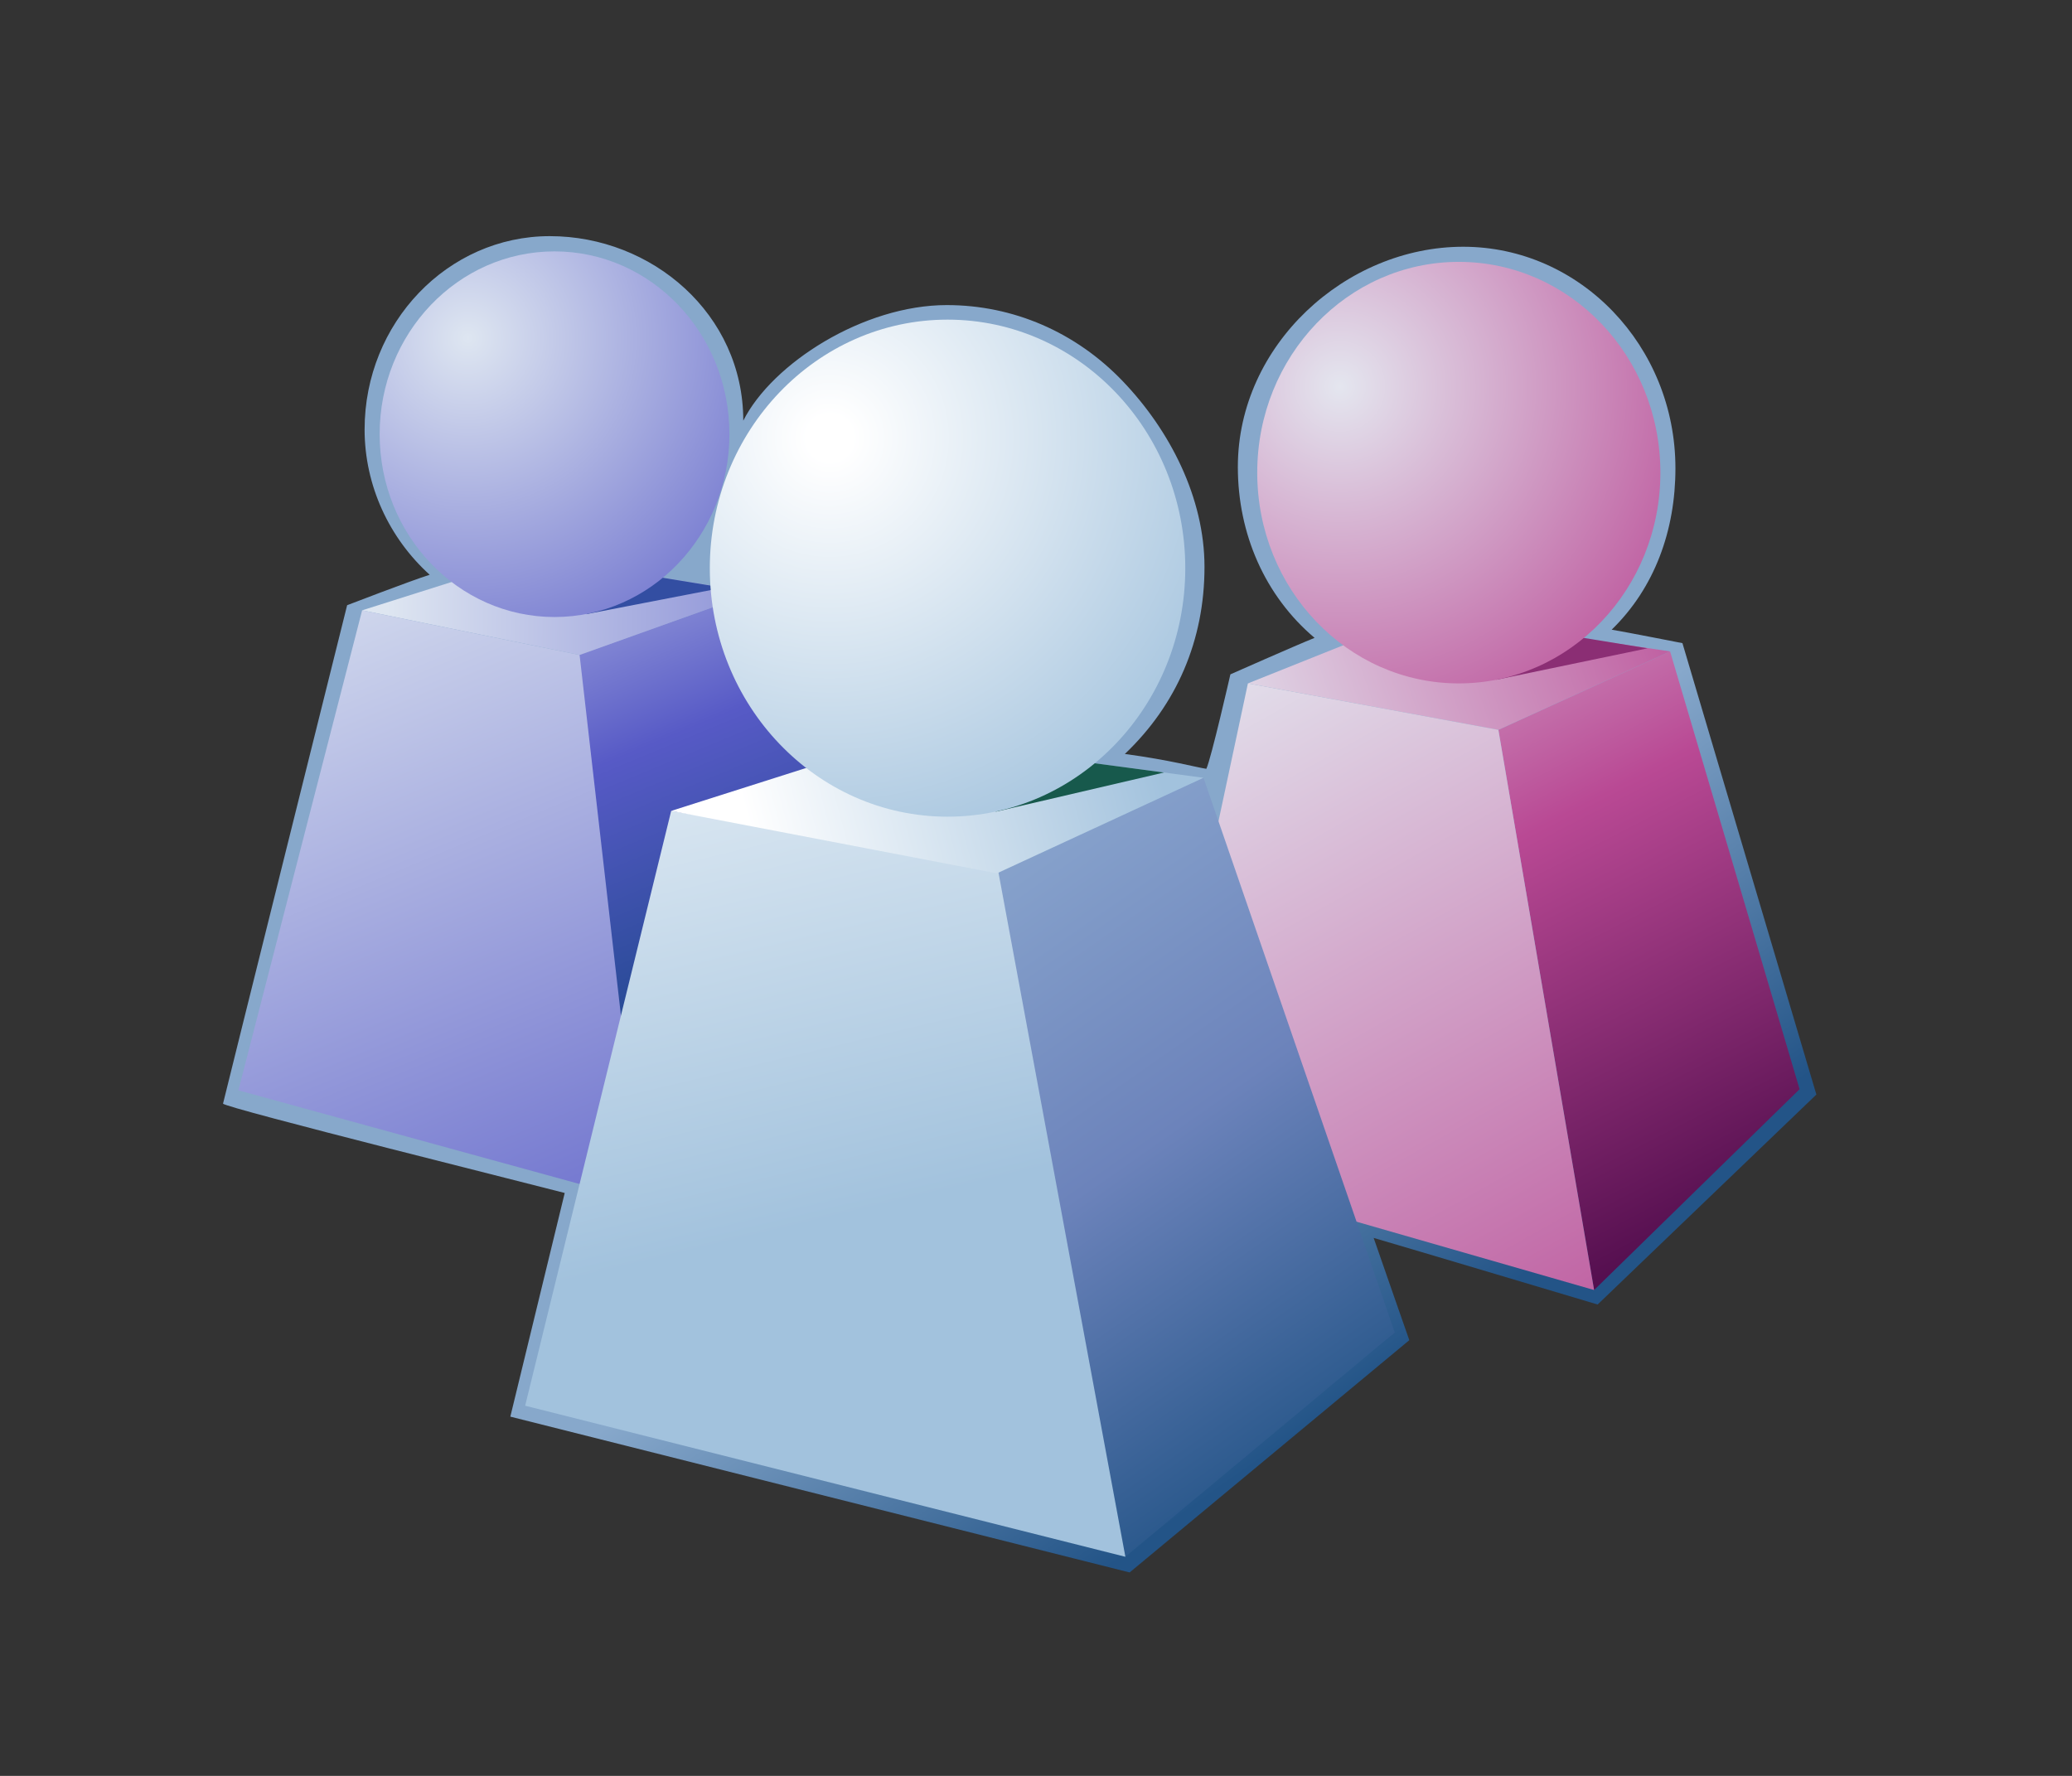 <?xml version="1.0" encoding="UTF-8"?>
<!DOCTYPE svg PUBLIC "-//W3C//DTD SVG 1.1 Tiny//EN" "http://www.w3.org/Graphics/SVG/1.1/DTD/svg11-tiny.dtd">
<svg width="84" height="72" viewBox="0 0 84 72">
<rect x="0" y="0" width="84" height="72" fill="#333333" stroke="none"/>
<linearGradient id="_106" gradientUnits="userSpaceOnUse" x1="46.8" y1="42.2" x2="56.23" y2="55.59">
<stop stop-color="#87A8CB" offset="0"/>
<stop stop-color="#235487" offset="1"/>
</linearGradient>
<path fill="url(#_106)" d="M14.781,17.413c0,2.271,0.998,4.407,2.639,5.89c-0.806,0.255-3.347,1.234-3.347,1.234 S9.042,44.716,9.042,44.744c0,0.155,13.22,3.449,13.852,3.623c-0.152,0.619-2.205,9.068-2.205,9.068l25.107,6.317l11.338-9.417 c0,0-1.119-3.199-1.445-4.146c1.137,0.328,9.08,2.7,9.08,2.7l8.868-8.512l-5.43-18.302c0,0-2.31-0.454-2.869-0.546 c1.746-1.697,2.585-4.033,2.585-6.542c0-4.954-3.859-8.983-8.605-8.983c-4.748,0-9.135,3.973-9.135,8.928 c0,2.713,1.098,5.228,3.111,6.929c-0.773,0.31-3.413,1.479-3.413,1.479s-0.78,3.416-0.975,3.83 c-0.362-0.049-1.464-0.355-3.304-0.602c2.098-1.996,3.229-4.602,3.229-7.583c0-2.81-1.406-5.538-3.309-7.526 c-1.906-1.992-4.44-3.09-7.14-3.09c-3.365,0-7.066,2.349-8.249,4.686c0-0.003,0,0,0,0c0-4.324-3.699-7.481-7.843-7.481 C18.15,9.573,14.781,13.09,14.781,17.413z"/>
<linearGradient id="_107" gradientUnits="userSpaceOnUse" x1="54.33" y1="16.38" x2="74.09" y2="54.74">
<stop stop-color="#E6EEF4" offset="0"/>
<stop stop-color="#B94994" offset="0.44"/>
<stop stop-color="#3D013F" offset="0.94"/>
</linearGradient>
<polygon fill="url(#_107)" points="64.626,52.302 60.745,29.59 67.706,26.41 72.956,44.16 "/>
<linearGradient id="_108" gradientUnits="userSpaceOnUse" x1="48.92" y1="30.76" x2="69.85" y2="23.59">
<stop stop-color="#E4E6EF" offset="0"/>
<stop stop-color="#BA4C96" offset="1"/>
</linearGradient>
<polygon fill="url(#_108)" points="50.591,27.707 60.745,29.59 67.706,26.41 57.581,24.91 "/>
<linearGradient id="_109" gradientUnits="userSpaceOnUse" x1="47.16" y1="26.92" x2="65.17" y2="58.84">
<stop stop-color="#E4E6EF" offset="0"/>
<stop stop-color="#BA4C96" offset="1"/>
</linearGradient>
<polygon fill="url(#_109)" points="50.591,27.707 60.745,29.59 64.626,52.302 46.456,47.076 "/>
<polygon fill="#8B2E74" points="60.646,27.563 66.79,26.285 63.973,25.825 "/>
<radialGradient id="_110" gradientUnits="userSpaceOnUse" cx="54.32" cy="15.67" r="17.13">
<stop stop-color="#E4E6EF" offset="0"/>
<stop stop-color="#BA4C96" offset="1"/>
</radialGradient>
<ellipse fill="url(#_110)" cx="59.141" cy="19.162" rx="8.172" ry="8.545"/>
<linearGradient id="_111" gradientUnits="userSpaceOnUse" x1="20.58" y1="15.52" x2="34.33" y2="48.64">
<stop stop-color="#E6EEF4" offset="0"/>
<stop stop-color="#575AC6" offset="0.44"/>
<stop stop-color="#003D6D" offset="0.94"/>
</linearGradient>
<polygon fill="url(#_111)" points="25.224,42.259 23.437,26.563 30.571,24.021 32.974,31.424 "/>
<linearGradient id="_112" gradientUnits="userSpaceOnUse" x1="15.68" y1="24.47" x2="35.56" y2="24.72">
<stop stop-color="#DEE6F1" offset="0"/>
<stop stop-color="#7579D0" offset="1"/>
</linearGradient>
<polygon fill="url(#_112)" points="30.571,24.021 21.571,22.563 14.681,24.744 23.497,26.555 "/>
<linearGradient id="_113" gradientUnits="userSpaceOnUse" x1="10.8" y1="21.47" x2="22.17" y2="48.84">
<stop stop-color="#DEE6F1" offset="0"/>
<stop stop-color="#7579D0" offset="1"/>
</linearGradient>
<polygon fill="url(#_113)" points="26.036,48.701 23.497,26.555 14.681,24.744 9.665,44.205 "/>
<polygon fill="#334EA2" points="23.744,24.904 29.317,23.826 26.619,23.383 "/>
<radialGradient id="_114" gradientUnits="userSpaceOnUse" cx="18.97" cy="13.71" r="13.67">
<stop stop-color="#DEE6F1" offset="0"/>
<stop stop-color="#7579D0" offset="1"/>
</radialGradient>
<ellipse fill="url(#_114)" cx="22.481" cy="17.604" rx="7.09" ry="7.412"/>
<linearGradient id="_115" gradientUnits="userSpaceOnUse" x1="17.01" y1="4.17" x2="59.26" y2="64.55">
<stop stop-color="#FFFFFF" offset="0"/>
<stop stop-color="#A2C2DD" offset="0.35"/>
<stop stop-color="#6C83BB" offset="0.7"/>
<stop stop-color="#003D6D" offset="1"/>
</linearGradient>
<polygon fill="url(#_115)" points="45.624,63.117 40.415,35.408 48.79,31.533 56.544,54.023 "/>
<linearGradient id="_116" gradientUnits="userSpaceOnUse" x1="24.22" y1="18.28" x2="31.78" y2="49.91">
<stop stop-color="#FFFFFF" offset="0.05"/>
<stop stop-color="#A2C2DD" offset="1"/>
</linearGradient>
<polygon fill="url(#_116)" points="45.624,63.117 40.415,35.033 27.21,32.877 21.29,56.992 "/>
<linearGradient id="_117" gradientUnits="userSpaceOnUse" x1="29.84" y1="34.96" x2="46.8" y2="30.44">
<stop stop-color="#FFFFFF" offset="0.05"/>
<stop stop-color="#A2C2DD" offset="1"/>
</linearGradient>
<polygon fill="url(#_117)" points="48.79,31.533 36.54,29.908 27.21,32.877 40.415,35.408 "/>
<polygon fill="#17594C" points="40.349,32.914 47.189,31.32 43.91,30.883 "/>
<radialGradient id="_118" gradientUnits="userSpaceOnUse" cx="33.64" cy="17.75" r="18.58">
<stop stop-color="#FFFFFF" offset="0.05"/>
<stop stop-color="#A2C2DD" offset="1"/>
</radialGradient>
<ellipse fill="url(#_118)" cx="38.414" cy="23.035" rx="9.638" ry="10.076"/>
</svg>
